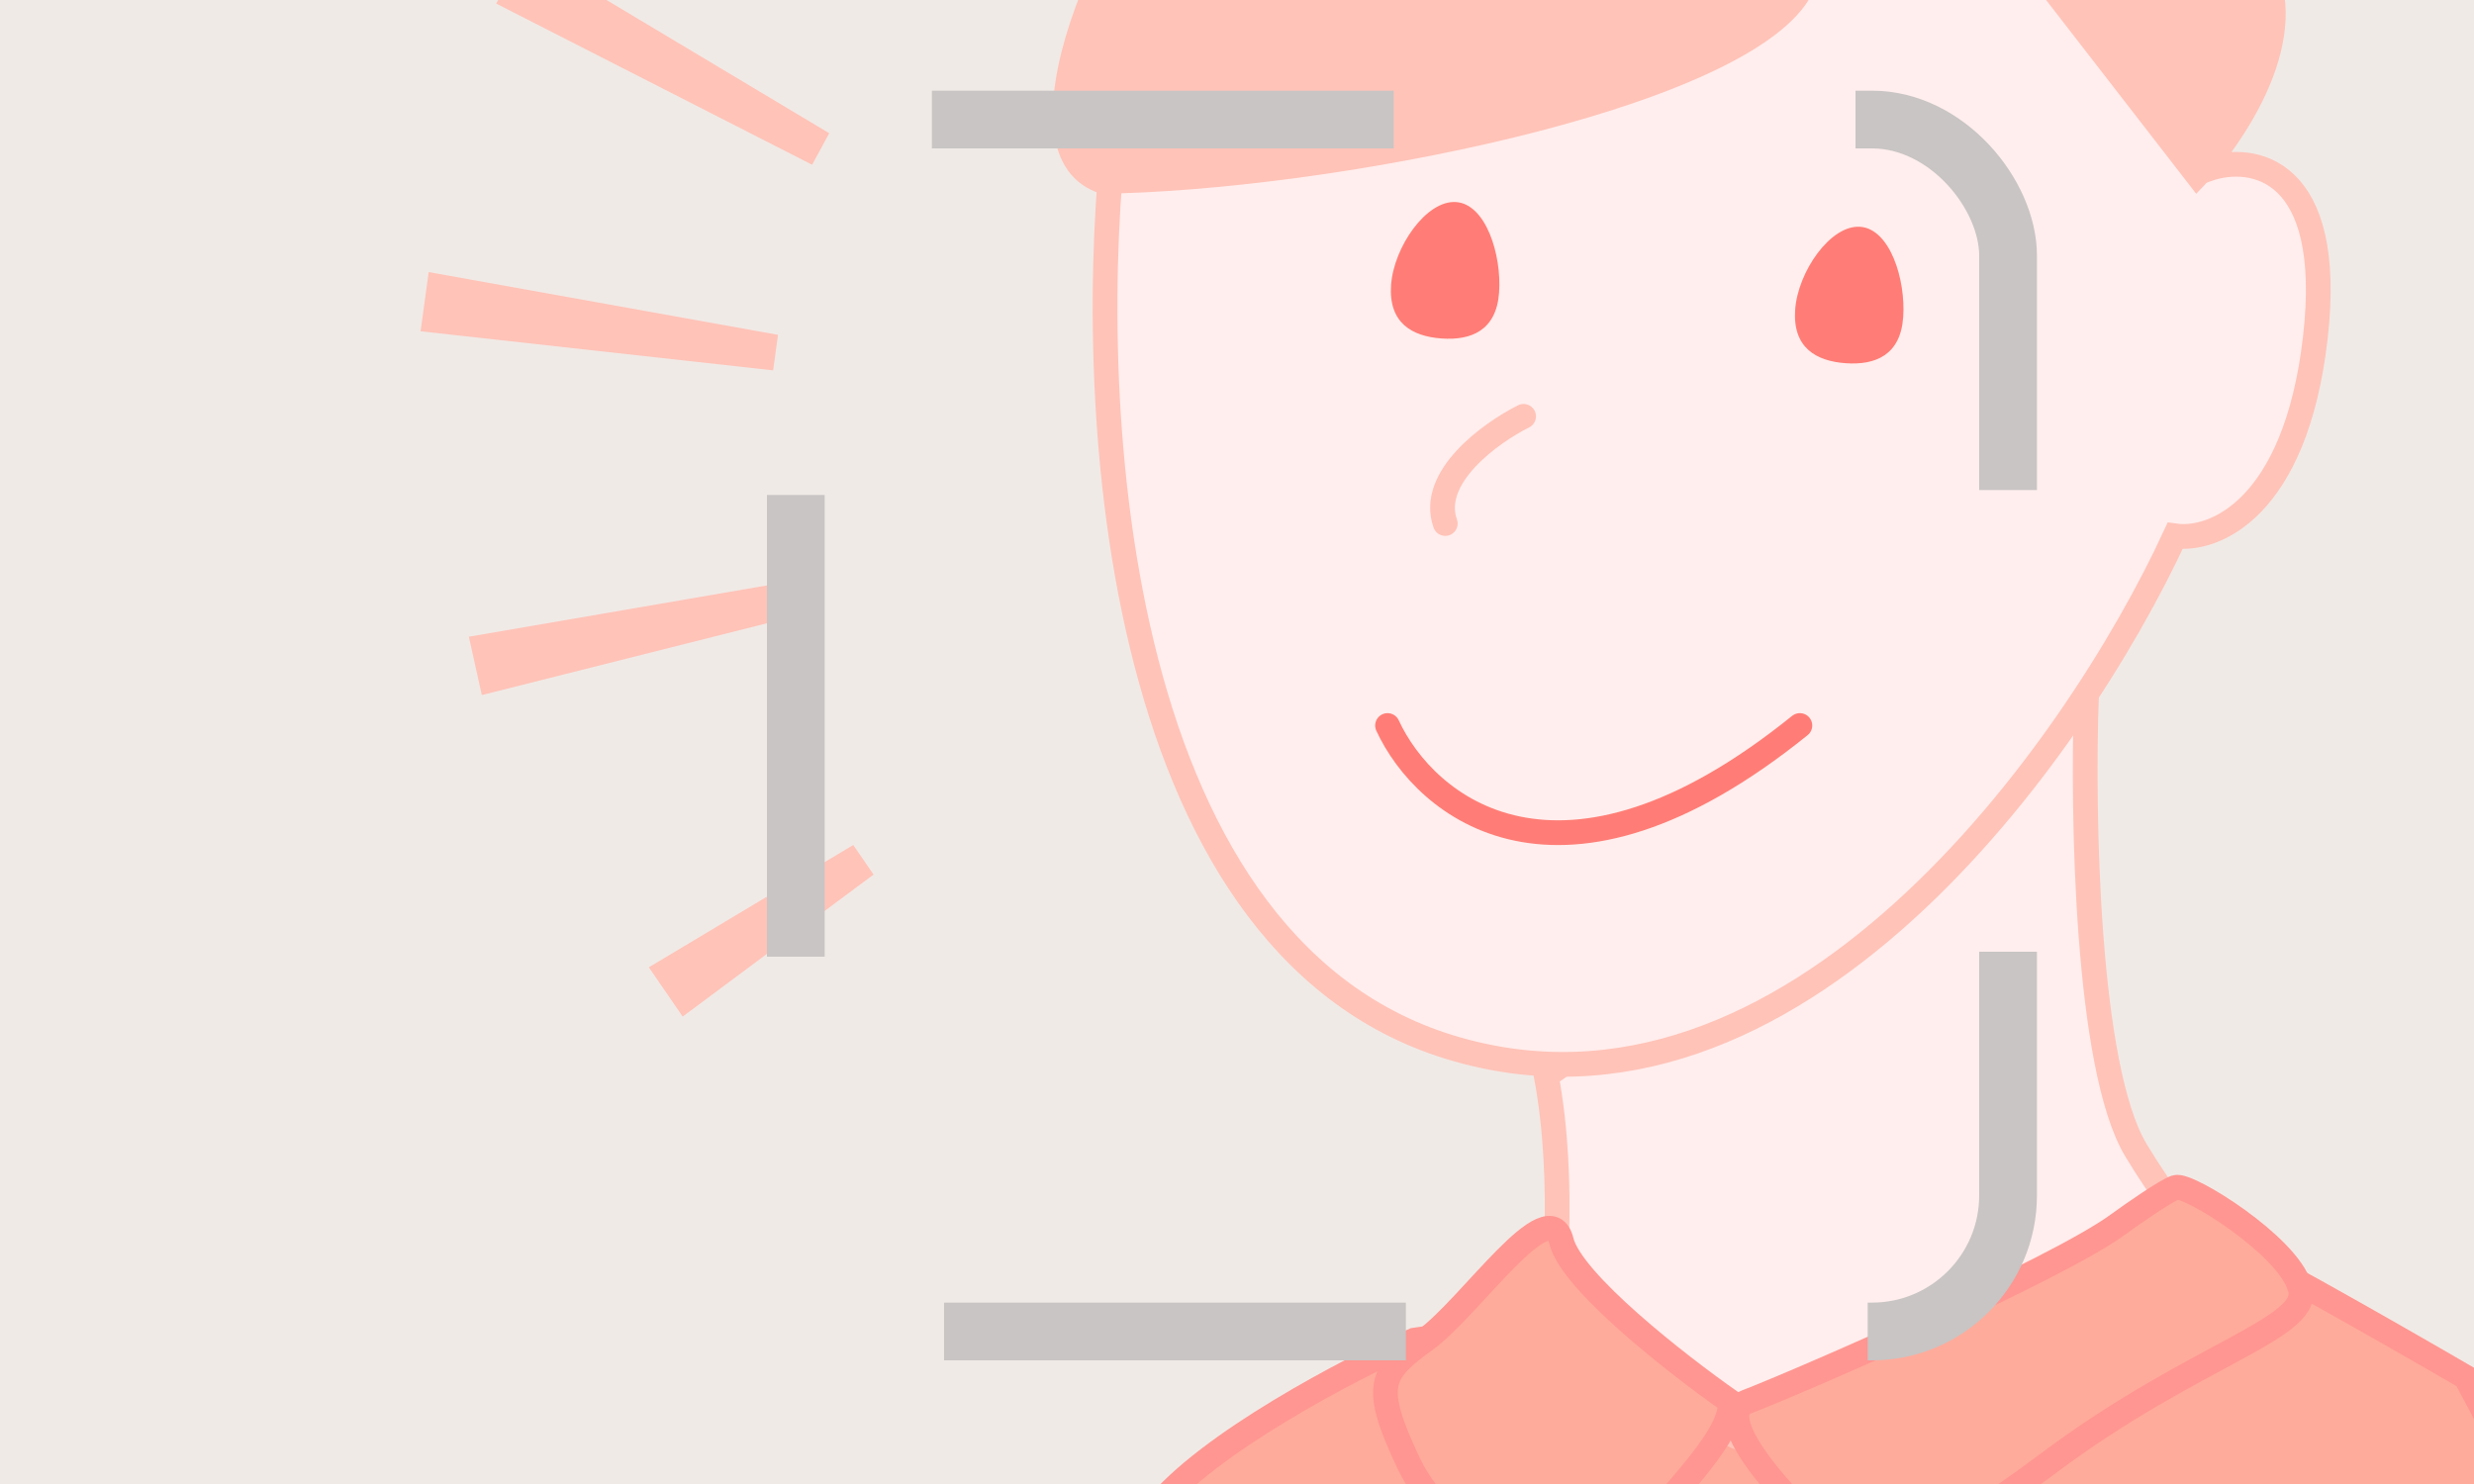 <svg width="300" height="180" viewBox="0 0 300 180" fill="none" xmlns="http://www.w3.org/2000/svg">
<rect x="0" y="0" width="300" height="180" fill="#333333" stroke="none"/>
<g clip-path="url(#clip0_232_2161)">
<rect width="300" height="180" fill="#F0EAE6"/>
<path d="M268 150.051C270.8 150.851 289.833 161.718 299 167.051L307.5 183.051H140C146.4 175.051 163.667 166.051 171.5 162.551C202.5 158.051 265.2 149.251 268 150.051Z" fill="#FFAB9B" stroke="#FF9691" stroke-width="3"/>
<path d="M259 139.5C253 129.5 252.5 98.667 253 84.5L187.5 130.5C189.9 143.3 188.5 158.167 187.5 164L219 178L273.5 156.5C271.167 155 265 149.5 259 139.5Z" fill="#FFEEED" stroke="#FFC3B8" stroke-width="3"/>
<path d="M175.754 127C134.154 114.2 131.421 47 135.254 15C135.964 7 139.55 -4.333 141.254 -9H267.754V20.5C273.087 18.667 283.154 20.2 280.754 41C278.354 61.8 268.421 65.667 263.754 65C251.754 91 217.354 139.8 175.754 127Z" fill="#FFEEED" stroke="#FFC3B8" stroke-width="3" stroke-linecap="round"/>
<path d="M181.781 35.49C181.454 40.071 178.419 41.313 174.803 41.056C171.186 40.798 168.358 39.138 168.684 34.557C169.01 29.976 172.952 24.25 176.569 24.508C180.185 24.765 182.107 30.909 181.781 35.49Z" fill="#FF7D76"/>
<path d="M230.781 38.49C230.454 43.071 227.419 44.313 223.803 44.056C220.186 43.798 217.358 42.138 217.684 37.557C218.01 32.976 221.952 27.25 225.569 27.508C229.185 27.765 231.107 33.908 230.781 38.49Z" fill="#FF7D76"/>
<path d="M168.254 88C172.774 97.81 189.101 111.544 218.254 88" stroke="#FF7D76" stroke-width="3" stroke-linecap="round"/>
<path d="M184.754 50.5C180.754 52.5 173.254 57.9 175.254 63.5" stroke="#FFC3B8" stroke-width="3" stroke-linecap="round"/>
<path d="M219.315 0C210.915 13.6 160.5 23.167 133.5 23.5C119.5 19.1 133.649 -11.833 145.315 -24H266.315C267.482 -21.667 271.015 -14.5 275.815 -4.5C280.615 5.5 271.482 18.333 266.315 23.5L238.815 -12L219.315 0Z" fill="#FFC3B8"/>
<path d="M211.834 170.024C218.334 167.524 249.334 154.024 256.834 148.524C258.667 147.19 262.634 144.424 263.834 144.024C265.334 143.524 277.334 151.024 278.834 156.024C280.834 161.024 266.334 164.024 248.334 177.524C233.934 188.324 227.334 190.024 225.834 189.524C219.334 185.357 206.634 172.024 211.834 170.024Z" fill="#FFAB9B"/>
<path d="M189.334 150.524C190.534 155.482 203.501 165.59 209.834 170.024C209.834 173.524 206.334 177.524 198.334 186.524C190.334 195.524 175.334 187.024 170.834 177.524C166.334 168.024 167.334 166.524 172.834 162.524C178.334 158.524 187.834 144.326 189.334 150.524Z" fill="#FFAB9B"/>
<path d="M211.834 170.024C218.334 167.524 249.334 154.024 256.834 148.524C258.667 147.19 262.634 144.424 263.834 144.024C265.334 143.524 277.334 151.024 278.834 156.024C280.834 161.024 266.334 164.024 248.334 177.524C233.934 188.324 227.334 190.024 225.834 189.524C219.334 185.357 206.634 172.024 211.834 170.024Z" stroke="#FF9691" stroke-width="3"/>
<path d="M189.334 150.524C190.534 155.482 203.501 165.59 209.834 170.024C209.834 173.524 206.334 177.524 198.334 186.524C190.334 195.524 175.334 187.024 170.834 177.524C166.334 168.024 167.334 166.524 172.834 162.524C178.334 158.524 187.834 144.326 189.334 150.524Z" stroke="#FF9691" stroke-width="3"/>
<path d="M105.93 106.079L103.466 102.494L78.677 117.328L82.783 123.304L105.93 106.079Z" fill="#FFC3B8"/>
<path d="M95.315 75.017L94.373 70.77L56.856 77.229L58.425 84.308L95.315 75.017Z" fill="#FFC3B8"/>
<path d="M93.752 44.924L94.341 40.613L51.981 33L51 40.184L93.752 44.924Z" fill="#FFC3B8"/>
<path d="M98.48 19.984L100.555 16.16L63.624 -5.939L60.166 0.434L98.48 19.984Z" fill="#FFC3B8"/>
<rect x="96.5" y="14.5" width="147" height="147" rx="16.5" stroke="#C8C5C4" stroke-width="7" stroke-dasharray="56 56"/>
</g>
<defs>
<clipPath id="clip0_232_2161">
<rect width="300" height="180" fill="white"/>
</clipPath>
</defs>
</svg>
